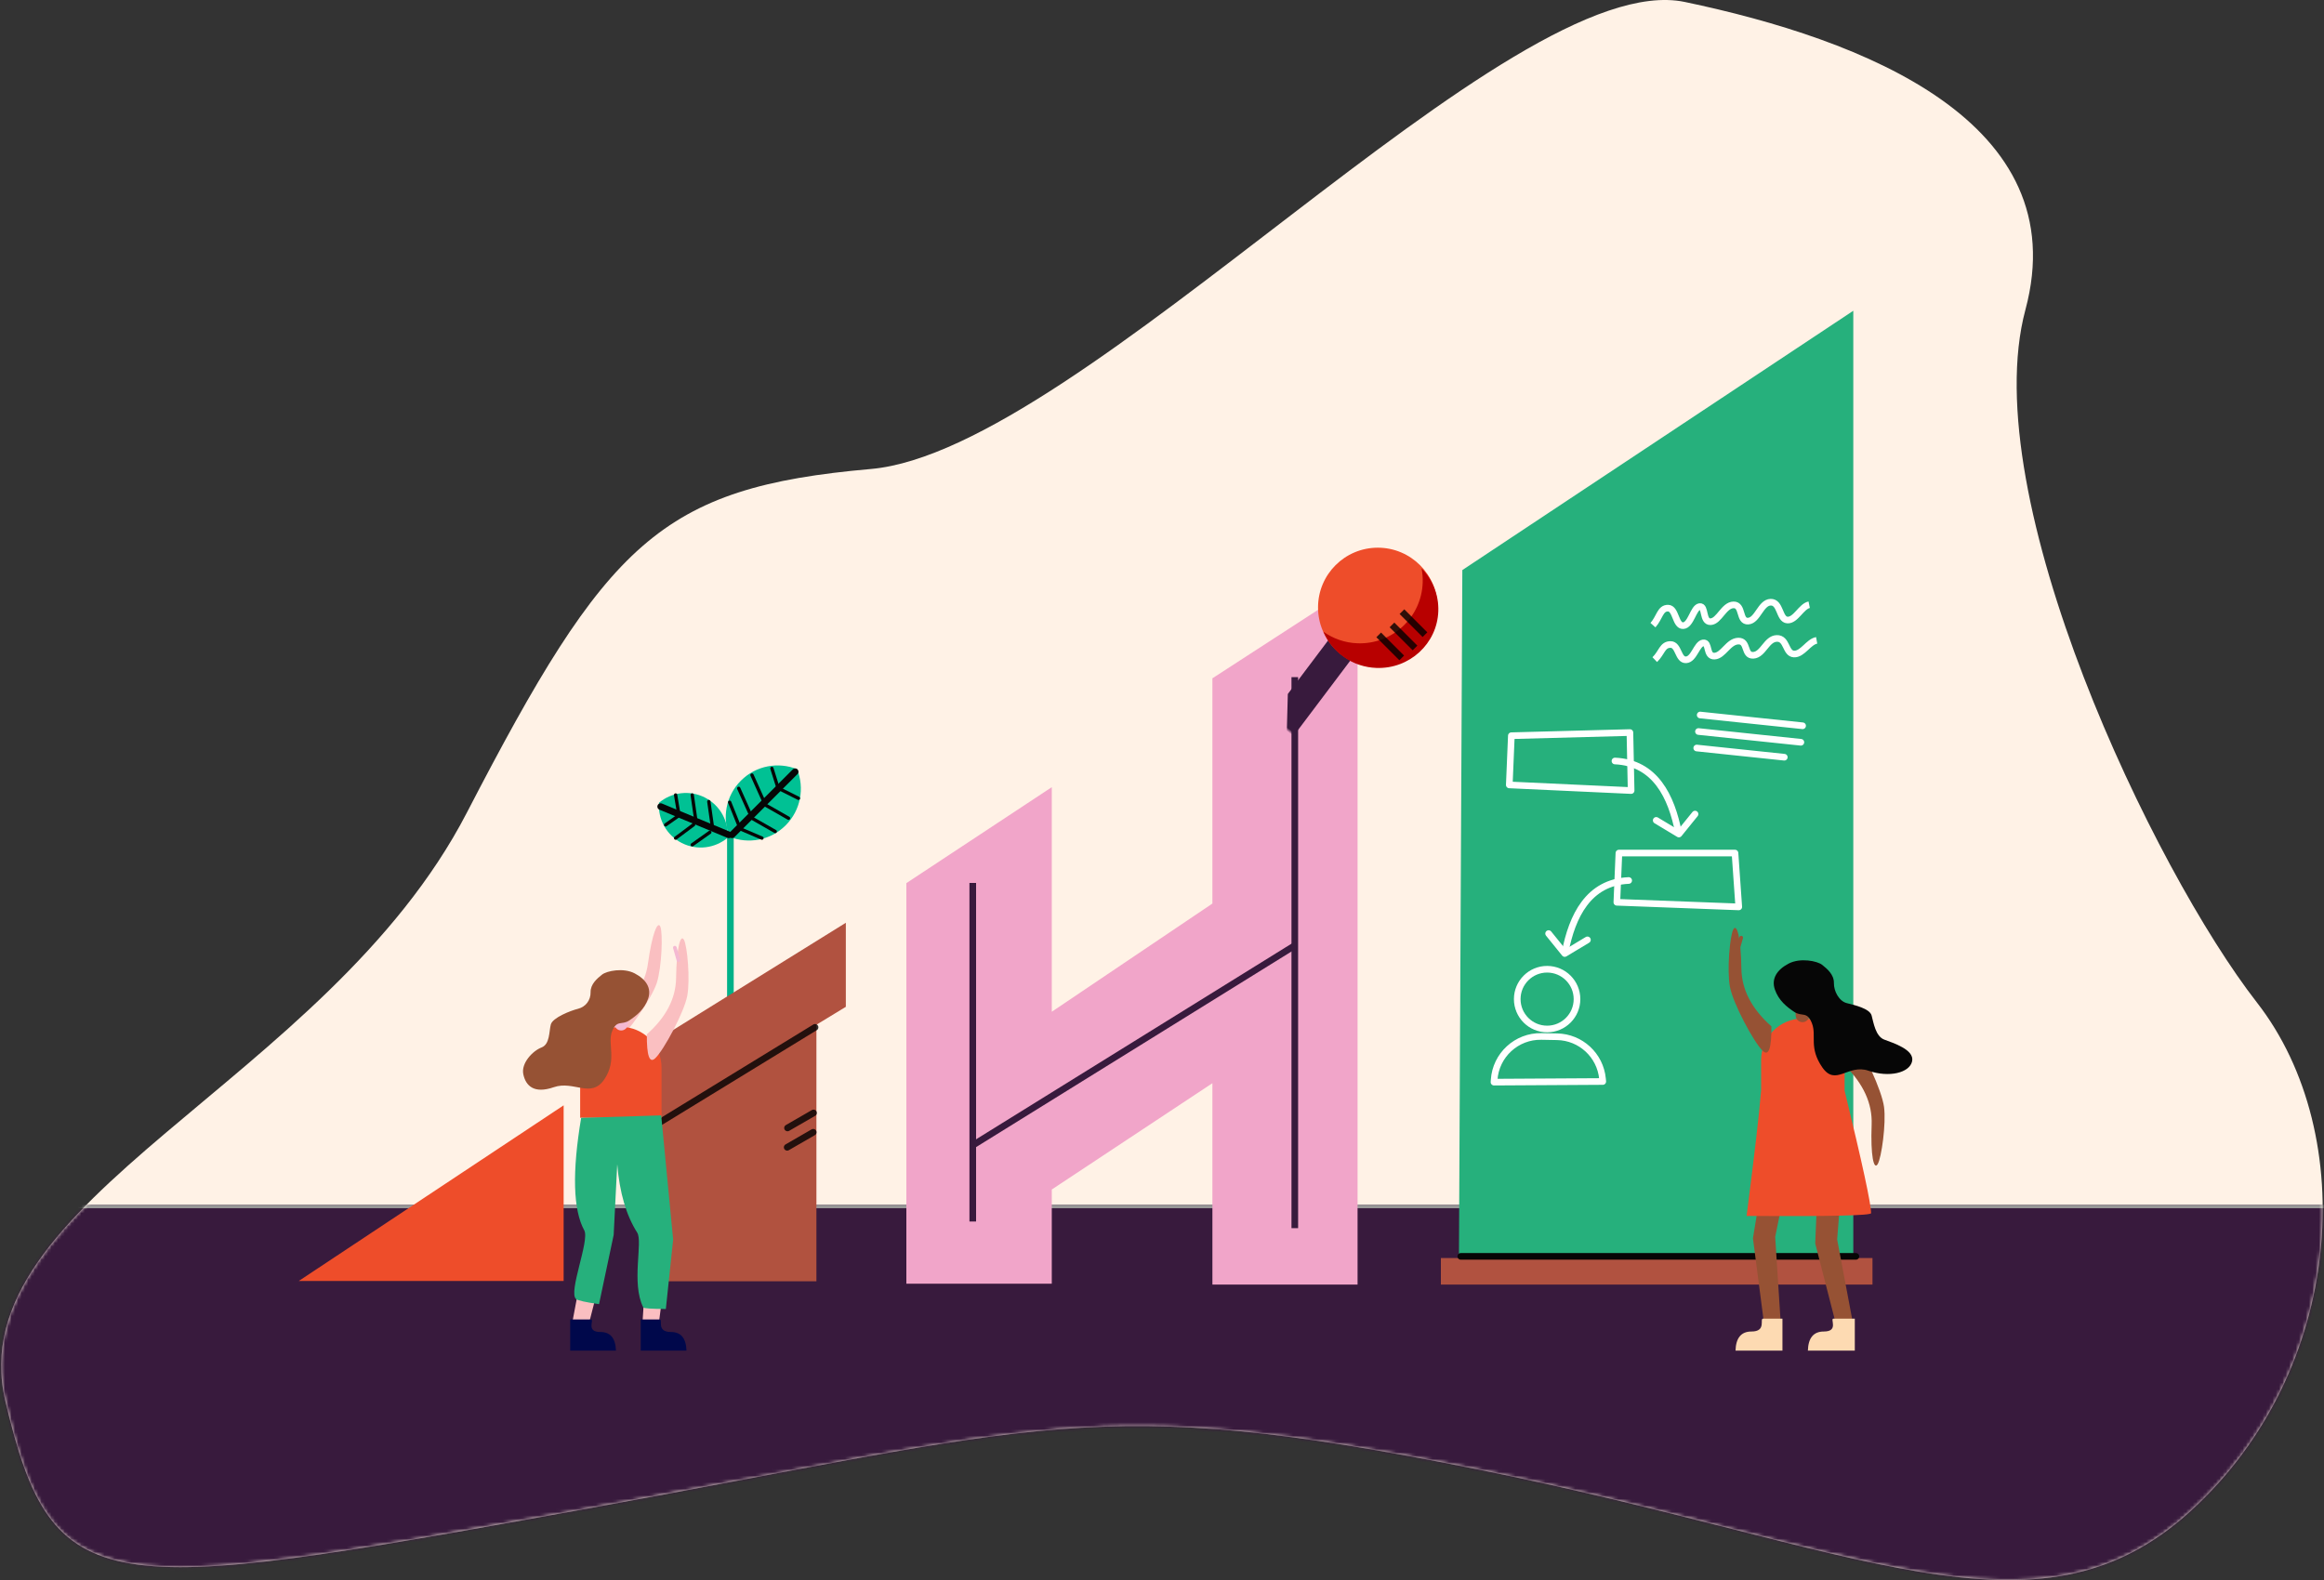 <?xml version="1.0" encoding="UTF-8"?>
<svg width="700px" height="476px" viewBox="0 0 700 476" version="1.1" xmlns="http://www.w3.org/2000/svg" xmlns:xlink="http://www.w3.org/1999/xlink">
    <rect x="0" y="0" width="700" height="476" fill="#333333" stroke="none"/>
    <!-- Generator: Sketch 44.1 (41455) - http://www.bohemiancoding.com/sketch -->
    <title>hero-2</title>
    <desc>Created with Sketch.</desc>
    <defs>
        <path d="M140.592,244.876 C98.323,326.502 -12.676,361.352 1.61,422.083 C15.895,482.814 30.881,480.887 173.064,455.197 C315.248,429.507 329.466,419.462 444.808,442.622 C560.149,465.783 613.32,497.653 659.866,455.197 C706.413,412.742 710.752,341.767 679.801,302.027 C648.85,262.287 594.875,149.938 610.071,93.298 C625.267,36.659 561.206,11.855 507.488,0.594 C454.873,-10.436 325.843,135.702 262.316,141.291 C198.79,146.879 182.862,163.25 140.592,244.876 Z" id="path-1"></path>
        <rect id="path-3" x="-11" y="363" width="846" height="222"></rect>
        <polygon id="path-4" points="1.463 78.743 119.223 0.621 119.223 293.58 0.403 293.58"></polygon>
        <rect id="path-6" x="0" y="0" width="19" height="31"></rect>
    </defs>
    <g id="Classy" stroke="none" stroke-width="1" fill="none" fill-rule="evenodd">
        <g id="Artboard-7" transform="translate(-1492, -240)">
            <g id="hero-2" transform="translate(1492, 240)">
                <g id="Group-15">
                    <mask id="mask-2" fill="white">
                        <use xlink:href="#path-1"></use>
                    </mask>
                    <use id="Path-69" fill="#FFF2E6" xlink:href="#path-1"></use>
                    <g id="Rectangle-46" mask="url(#mask-2)">
                        <use fill="#381A3D" fill-rule="evenodd" xlink:href="#path-3"></use>
                        <rect stroke="#979797" stroke-width="1" x="-10.5" y="363.5" width="845" height="221"></rect>
                    </g>
                </g>
                <g id="logo_no_outline" transform="translate(90, 93)">
                    <g id="Group" transform="translate(349, 0)">
                        <mask id="mask-5" fill="white">
                            <use xlink:href="#path-4"></use>
                        </mask>
                        <use id="Combined-Shape" fill="#26B07C" xlink:href="#path-4"></use>
                    </g>
                    <g id="Group-3" transform="translate(105, 132)">
                        <path d="M25,79.457 L25,26.544" id="Path-10" stroke="#00B188" stroke-width="2"></path>
                        <path d="M2.223,22.114 C4.139,17.598 8.613,14.431 13.827,14.431 C19.042,14.431 23.516,17.598 25.432,22.114 C23.516,26.629 19.042,29.796 13.827,29.796 C8.613,29.796 4.139,26.629 2.223,22.114 Z" id="Combined-Shape" fill="#00C194" transform="translate(13.827, 22.114) rotate(27) translate(-13.827, -22.114) "></path>
                        <path d="M20.522,16.91 C22.897,11.311 28.445,7.384 34.91,7.384 C41.376,7.384 46.924,11.311 49.299,16.91 C46.924,22.509 41.376,26.437 34.91,26.437 C28.445,26.437 22.897,22.509 20.522,16.91 Z" id="Combined-Shape" fill="#00C194" transform="translate(34.91, 16.91) rotate(-225) translate(-34.91, -16.91) "></path>
                    </g>
                    <g id="Group-2" transform="translate(183, 83)">
                        <polygon id="Path-4" fill="#F1A5C9" points="0 90.057 43.802 61.145 43.802 128.806 92.182 96.208 92.182 28.352 135.905 0 135.905 211 92.182 211 92.182 150.329 43.802 182.358 43.802 210.729 0 210.729"></polygon>
                        <polyline id="Path-5" stroke="#381A3D" stroke-width="2" stroke-linecap="square" points="20 91 20 163.181 20 191"></polyline>
                        <path d="M117,28 L117,194" id="Path-6" stroke="#381A3D" stroke-width="2"></path>
                        <path d="M117.275,108.688 L20.28,168.857" id="Path-7" stroke="#381A3D" stroke-width="2"></path>
                    </g>
                    <polygon id="Path-8" fill="#B1523F" points="106.631 224.474 155.909 192 155.909 293 106.631 293"></polygon>
                    <g id="Group-8" transform="translate(301, 98)">
                        <mask id="mask-7" fill="white">
                            <use xlink:href="#path-6"></use>
                        </mask>
                        <g id="Rectangle"></g>
                        <polygon id="Rectangle-5" fill="#381A3D" mask="url(#mask-7)" transform="translate(5.087, 14.836) rotate(36) translate(-5.087, -14.836) " points="0.826 -5.351 9.826 -5.351 9.124 35.022 0.348 22.249"></polygon>
                    </g>
                    <circle id="Oval-2" fill="#EE4D2A" cx="325" cy="90" r="18"></circle>
                    <path d="M314.275,108.262 C310.887,105.039 308.781,100.519 308.781,95.514 C308.781,85.724 316.84,77.788 326.781,77.788 C334.046,77.788 340.306,82.027 343.15,88.131 C340.159,86.155 336.576,85.005 332.723,85.005 C322.262,85.005 313.781,93.486 313.781,103.947 C313.781,105.432 313.952,106.876 314.275,108.262 Z" id="Combined-Shape" fill="#B80000" style="mix-blend-mode: darken;" transform="translate(325.965, 93.025) rotate(182) translate(-325.965, -93.025) "></path>
                    <polygon id="Path-9" fill="#EE4D2A" points="0 292.908 79.769 292.908 79.769 240"></polygon>
                    <g id="Group-53" transform="translate(325, 91)" stroke-opacity="0.8" stroke="#000000" stroke-width="2" stroke-linecap="square">
                        <path d="M6.5,13.5 L0.977,7.977" id="Line"></path>
                        <path d="M10.5,10.5 L4.977,4.977" id="Line"></path>
                        <path d="M13.5,6.5 L7.977,0.977" id="Line"></path>
                    </g>
                    <polygon id="Path-12" fill="#B15240" points="99 225.843 164.769 185 164.769 210.319 99 250.339"></polygon>
                    <g id="Group-14" transform="translate(151.049, 247.477) rotate(-30) translate(-151.049, -247.477) translate(144.549, 243.977)" stroke="#000000" stroke-opacity="0.8" stroke-width="2" stroke-linecap="round" stroke-linejoin="round">
                        <path d="M0.5,6 L9.555,6" id="Line"></path>
                        <path d="M3.5,1 L12.555,1" id="Line"></path>
                    </g>
                    <path d="M136.5,153.5 L143.5,157.5" id="Line" stroke="#060606" stroke-linecap="round" stroke-linejoin="round"></path>
                    <path d="M132.5,156.5 L139.5,159.5" id="Line" stroke="#060606" stroke-linecap="round" stroke-linejoin="round"></path>
                    <path d="M144.5,144.5 L150.5,147.5" id="Line" stroke="#060606" stroke-linecap="round" stroke-linejoin="round"></path>
                    <path d="M140.5,149.5 L147.5,153.5" id="Line" stroke="#060606" stroke-linecap="round" stroke-linejoin="round"></path>
                    <path d="M106.5,246.5 L155.5,216.5" id="Line" stroke-opacity="0.8" stroke="#000000" stroke-width="2" stroke-linecap="round" stroke-linejoin="round"></path>
                    <path d="M129.5,158.5 L109,150" id="Line" stroke="#060606" stroke-width="2" stroke-linecap="round" stroke-linejoin="round"></path>
                    <g id="lines" transform="translate(116.749, 156.798) scale(1, -1) rotate(-47) translate(-116.749, -156.798) translate(109.749, 151.798)" stroke="#060606" stroke-linecap="round" stroke-linejoin="round">
                        <path d="M12.5,9.5 L11.633,3.074" id="Line"></path>
                        <path d="M7.5,7.5 L6.76,0.781" id="Line"></path>
                        <path d="M2.5,6.5 L1.789,1.315" id="Line"></path>
                    </g>
                    <g id="lines" transform="translate(136.857, 146.598) rotate(213) translate(-136.857, -146.598) translate(131.357, 136.098)" stroke="#060606" stroke-linecap="round" stroke-linejoin="round">
                        <path d="M0.5,16.5 L5.178,20.365" id="Line"></path>
                        <path d="M3.5,5.5 L10.297,9.887" id="Line"></path>
                        <path d="M4.306,0.661 L10.297,4.887" id="Line"></path>
                        <path d="M1.5,10.5 L9.121,15.42" id="Line"></path>
                    </g>
                    <g id="lines" transform="translate(113, 146)" stroke="#060606" stroke-linecap="round" stroke-linejoin="round">
                        <path d="M11.5,9.5 L10.5,2.5" id="Line"></path>
                        <path d="M6.5,7.5 L5.5,0.5" id="Line"></path>
                        <path d="M1.5,6.5 L0.5,0.5" id="Line"></path>
                    </g>
                    <path d="M130.5,158.5 L149.5,139.5" id="Line" stroke="#060606" stroke-width="2" stroke-linecap="round" stroke-linejoin="round"></path>
                </g>
                <g id="Group-7" transform="translate(434, 377)">
                    <rect id="Rectangle-60" fill="#B15240" x="0" y="2" width="130" height="8"></rect>
                    <path d="M6,1.5 L125,1.5" id="Line" stroke="#060606" stroke-width="2" stroke-linecap="round" stroke-linejoin="round"></path>
                </g>
                <g id="girl-drawing" transform="translate(547.5, 342.5) scale(-1, 1) translate(-547.5, -342.5) translate(519, 278)">
                    <polygon id="Path-103" fill="#965234" points="41.7 56.796 48.007 95.042 44.73 120.253 39.601 121.171 41.307 94.637 33.873 58.32"></polygon>
                    <polygon id="Path-103" fill="#965234" transform="translate(22.969, 89.74) rotate(7) translate(-22.969, -89.74) " points="23.728 57.552 30.036 95.797 26.759 121.009 21.629 121.927 23.335 95.392 15.901 59.075"></polygon>
                    <path d="M31.458,119.261 L31.458,128.89 L17.324,128.89 C17.441,125.055 19.04,123.138 22.12,123.138 C26.741,123.138 23.911,119.261 25.022,119.261 C25.763,119.261 26.796,119.261 28.122,119.261 L31.458,119.261 Z" id="Path-53" fill="#FDDAB2" transform="translate(24.391, 124.076) scale(-1, 1) translate(-24.391, -124.076) "></path>
                    <path d="M53.252,119.261 L53.252,128.89 L39.118,128.89 C39.235,125.055 40.834,123.138 43.914,123.138 C48.535,123.138 46.294,119.261 47.405,119.261 C48.146,119.261 48.983,119.261 49.916,119.261 L53.252,119.261 Z" id="Path-53" fill="#FDDAB2" transform="translate(46.185, 124.076) scale(-1, 1) translate(-46.185, -124.076) "></path>
                    <path d="M45.544,50.461 L45.544,41.405 C45.544,34.461 39.915,28.832 32.971,28.832 C26.026,28.832 20.397,34.461 20.397,41.405 L20.397,41.405 L20.397,50.555 C15.075,72.427 12.414,84.737 12.414,87.484 C12.414,88.2 24.916,88.482 49.921,88.33 C47.526,69.772 46.067,57.149 45.544,50.461 Z" id="Combined-Shape" fill="#EE4D2A"></path>
                    <path d="M8.544,65.588 C13.898,59.73 16.289,53.651 15.717,47.351 C14.858,37.902 15.66,33.524 16.904,35.347 C18.148,37.169 20.127,47.388 19.721,52.459 C19.315,57.53 14.308,69.826 11.91,72.66 C10.311,74.549 9.189,72.191 8.544,65.588 Z" id="Path-101" fill="#965234" transform="translate(14.16, 54.116) rotate(-177) translate(-14.16, -54.116) "></path>
                    <path d="M31.015,24.658 L35.147,24.658 L35.147,27.878 L35.147,27.878 C35.147,29.019 34.222,29.945 33.081,29.945 L33.081,29.945 L33.081,29.945 C31.94,29.945 31.015,29.019 31.015,27.878 L31.015,24.658 Z" id="Rectangle-18" fill="#965234"></path>
                    <path d="M37.251,12.296 C33.761,10.469 28.638,11.503 27.155,12.678 C25.672,13.853 23.57,15.606 23.621,18.12 C23.671,20.634 22.044,23.636 19.737,24.209 C17.431,24.782 12.835,25.834 12.263,27.931 C11.691,30.029 11.091,34.202 8.449,35.2 C5.807,36.197 -0.695,38.216 0.061,41.722 C0.816,45.227 7.038,46.71 13.211,44.571 C19.384,42.432 23.077,49.472 27.155,43.503 C31.233,37.533 28.771,34.106 30.224,30.311 C31.678,26.516 33.237,28.393 35.533,26.867 C37.829,25.342 40.242,23.429 41.393,20.131 C42.544,16.832 40.742,14.123 37.251,12.296 Z" id="Path-100" fill="#060606"></path>
                    <path d="M43.614,31.856 C48.968,25.997 51.359,19.918 50.787,13.618 C49.928,4.17 50.731,-0.209 51.974,1.614 C53.218,3.436 55.198,13.655 54.791,18.726 C54.385,23.797 49.378,36.094 46.98,38.927 C45.381,40.816 44.26,38.459 43.614,31.856 Z" id="Path-101" fill="#965234" transform="translate(49.23, 20.383) rotate(6) translate(-49.23, -20.383) "></path>
                    <rect id="Rectangle-63" fill="#965234" transform="translate(52.101, 6.41) rotate(-16) translate(-52.101, -6.41) " x="51.542" y="3.843" width="1.118" height="5.133" rx="0.559"></rect>
                </g>
                <g id="girl-drawing" transform="translate(157, 276)">
                    <polygon id="Path-103" fill="#FABFC1" points="38.51 60.622 44.659 97.9 41.465 122.474 36.465 123.369 38.128 97.506 30.881 62.107"></polygon>
                    <path d="M29.719,31.621 C34.938,25.911 37.269,19.985 36.711,13.845 C35.874,4.635 36.656,0.368 37.868,2.144 C39.08,3.921 41.01,13.881 40.614,18.824 C40.218,23.767 35.337,35.752 33,38.514 C31.442,40.355 30.348,38.057 29.719,31.621 Z" id="Path-101" fill="#FABFC1" transform="translate(35.193, 20.438) rotate(-347) translate(-35.193, -20.438) "></path>
                    <polygon id="Path-103" fill="#FABFC1" transform="translate(21.026, 91.403) rotate(7) translate(-21.026, -91.403) " points="22.371 58.616 27.309 98.721 24.115 123.295 19.115 124.19 20.778 98.326 14.742 60.101"></polygon>
                    <path d="M28.528,121.508 L28.528,130.893 L14.749,130.893 C14.864,127.155 16.422,125.286 19.425,125.286 C23.929,125.286 21.171,121.508 22.254,121.508 C22.976,121.508 23.983,121.508 25.275,121.508 L28.528,121.508 Z" id="Path-53" fill="#00084B" transform="translate(21.638, 126.2) scale(-1, 1) translate(-21.638, -126.2) "></path>
                    <path d="M49.772,121.508 L49.772,130.893 L35.994,130.893 C36.108,127.155 37.667,125.286 40.669,125.286 C45.173,125.286 42.989,121.508 44.072,121.508 C44.794,121.508 45.61,121.508 46.519,121.508 L49.772,121.508 Z" id="Path-53" fill="#00084B" transform="translate(42.883, 126.2) scale(-1, 1) translate(-42.883, -126.2) "></path>
                    <path d="M30.002,33.365 L30.002,33.365 L30.002,33.365 C36.771,33.365 42.258,38.852 42.258,45.621 L42.258,60.756 L17.745,60.756 L17.745,45.621 L17.745,45.621 C17.745,38.852 23.233,33.365 30.002,33.365 Z" id="Combined-Shape" fill="#EE4D2A"></path>
                    <path d="M28.095,29.297 L32.123,29.297 L32.123,32.435 L32.123,32.435 C32.123,33.548 31.222,34.45 30.109,34.45 L30.109,34.45 L30.109,34.45 C28.997,34.45 28.095,33.548 28.095,32.435 L28.095,29.297 Z" id="Rectangle-18" fill="#F4B9D2"></path>
                    <path d="M34.174,17.247 C30.772,15.466 25.778,16.474 24.333,17.619 C22.887,18.765 20.839,20.473 20.888,22.924 C20.937,25.375 19.358,27.352 17.109,27.911 C14.861,28.469 9.471,30.582 8.913,32.626 C8.356,34.671 8.675,38.599 6.099,39.572 C3.523,40.544 -0.108,44.248 0.629,47.665 C1.366,51.081 3.799,53.617 9.816,51.532 C15.834,49.447 21.02,55.031 24.996,49.213 C28.971,43.394 25.908,38.506 27.325,34.807 C28.741,31.108 30.261,32.937 32.499,31.45 C34.737,29.963 37.089,28.099 38.212,24.884 C39.334,21.669 37.577,19.028 34.174,17.247 Z" id="Path-100" fill="#965234"></path>
                    <path d="M38.97,36.238 C44.189,30.528 46.52,24.602 45.962,18.462 C45.125,9.252 45.907,4.985 47.119,6.761 C48.331,8.538 50.261,18.498 49.865,23.441 C49.469,28.384 44.588,40.369 42.251,43.131 C40.693,44.972 39.599,42.674 38.97,36.238 Z" id="Path-101" fill="#FABFC1" transform="translate(44.444, 25.055) rotate(6) translate(-44.444, -25.055) "></path>
                    <rect id="Rectangle-63" fill="#F4B9D2" transform="translate(46.804, 11.369) rotate(-16) translate(-46.804, -11.369) " x="46.259" y="8.867" width="1.089" height="5.003" rx="0.545"></rect>
                    <path d="M18.047,60.775 C15.298,77.208 15.612,88.508 18.989,94.676 C20.662,97.734 14.061,113.38 16.525,115.361 C17.077,115.804 19.379,116.316 23.43,116.897 L27.841,96.039 L28.915,74.757 C29.62,83.292 31.621,90.148 34.918,95.323 C36.711,98.136 33.05,110.488 36.758,117.887 C36.899,118.169 39.165,118.324 43.555,118.353 L45.756,97.444 L42.158,60.027 L18.047,60.775 Z" id="Path-119" fill="#26B07C"></path>
                </g>
                <g id="board" transform="translate(450, 180)" stroke="#FFFFFF" stroke-width="2">
                    <polygon id="Path-99" stroke-linecap="round" stroke-linejoin="round" points="5.226 41.642 40.938 40.694 41.303 58.165 4.604 56.469"></polygon>
                    <polygon id="Path-99" stroke-linecap="round" stroke-linejoin="round" points="37.622 77 72.587 77 73.726 93.217 37 91.827"></polygon>
                    <circle id="Oval-36" cx="16" cy="121" r="9"></circle>
                    <path d="M0,146.013 L32.763,145.818 L32.684,144.995 L32.684,144.995 C32.003,137.915 26.121,132.471 19.01,132.338 L14.276,132.25 L14.276,132.25 C6.795,132.11 0.526,137.877 0.043,145.344 L0,146.013 Z" id="Path-104" stroke-linecap="round" stroke-linejoin="round"></path>
                    <g id="Group-22" transform="translate(36, 49)" stroke-linecap="round" stroke-linejoin="round">
                        <path d="M0.432,0.263 C12.591,0.797 17.475,11.024 19.576,21.882" id="Path-97"></path>
                        <polyline id="Path-98" points="12.86 18.151 19.691 22.263 24.552 16.255"></polyline>
                    </g>
                    <g id="Group-22" transform="translate(28.5, 96.5) scale(-1, 1) translate(-28.5, -96.5) translate(16, 85)" stroke-linecap="round" stroke-linejoin="round">
                        <path d="M0.432,0.263 C12.591,0.797 17.475,11.024 19.576,21.882" id="Path-97"></path>
                        <polyline id="Path-98" points="12.86 18.151 19.691 22.263 24.552 16.255"></polyline>
                    </g>
                    <g id="Group-33" transform="translate(77, 42) rotate(6) translate(-77, -42) translate(61, 36)" stroke-linecap="round" stroke-linejoin="round">
                        <path d="M0.5,1 L31.516,1" id="Line"></path>
                        <path d="M0.5,6 L31.516,6" id="Line"></path>
                        <path d="M0.5,11 L27.019,11" id="Line"></path>
                    </g>
                    <g id="Group-35" transform="translate(72.5, 10) rotate(-3) translate(-72.5, -10) translate(48, 2)">
                        <path d="M-4.54747351e-13,5.05 C2.179,2.838 2.417,0.005 4.821,0.171 C7.226,0.337 6.709,5.669 9.08,5.677 C11.452,5.685 12.403,0.377 14.327,0.202 C16.252,0.028 14.837,4.916 17.406,4.92 C19.975,4.924 21.634,0.111 24.568,0.219 C27.502,0.327 25.848,5.392 28.714,5.337 C31.58,5.281 32.748,-0.074 35.767,0.001 C38.786,0.075 38.009,5.331 40.511,5.627 C43.012,5.924 44.897,1.732 47.315,1.37" id="Path-96"></path>
                        <path d="M-4.54747351e-13,15.448 C2.256,13.5 2.503,11.004 4.993,11.151 C7.484,11.297 6.948,15.993 9.404,16 C11.86,16.007 12.845,11.332 14.838,11.178 C16.83,11.024 15.366,15.33 18.026,15.334 C20.686,15.337 22.404,11.098 25.443,11.193 C28.481,11.288 26.768,15.749 29.736,15.7 C32.705,15.651 33.914,10.935 37.04,11.001 C40.167,11.066 39.363,15.695 41.953,15.956 C44.543,16.217 46.495,12.525 49,12.207" id="Path-96"></path>
                    </g>
                </g>
            </g>
        </g>
    </g>
</svg>